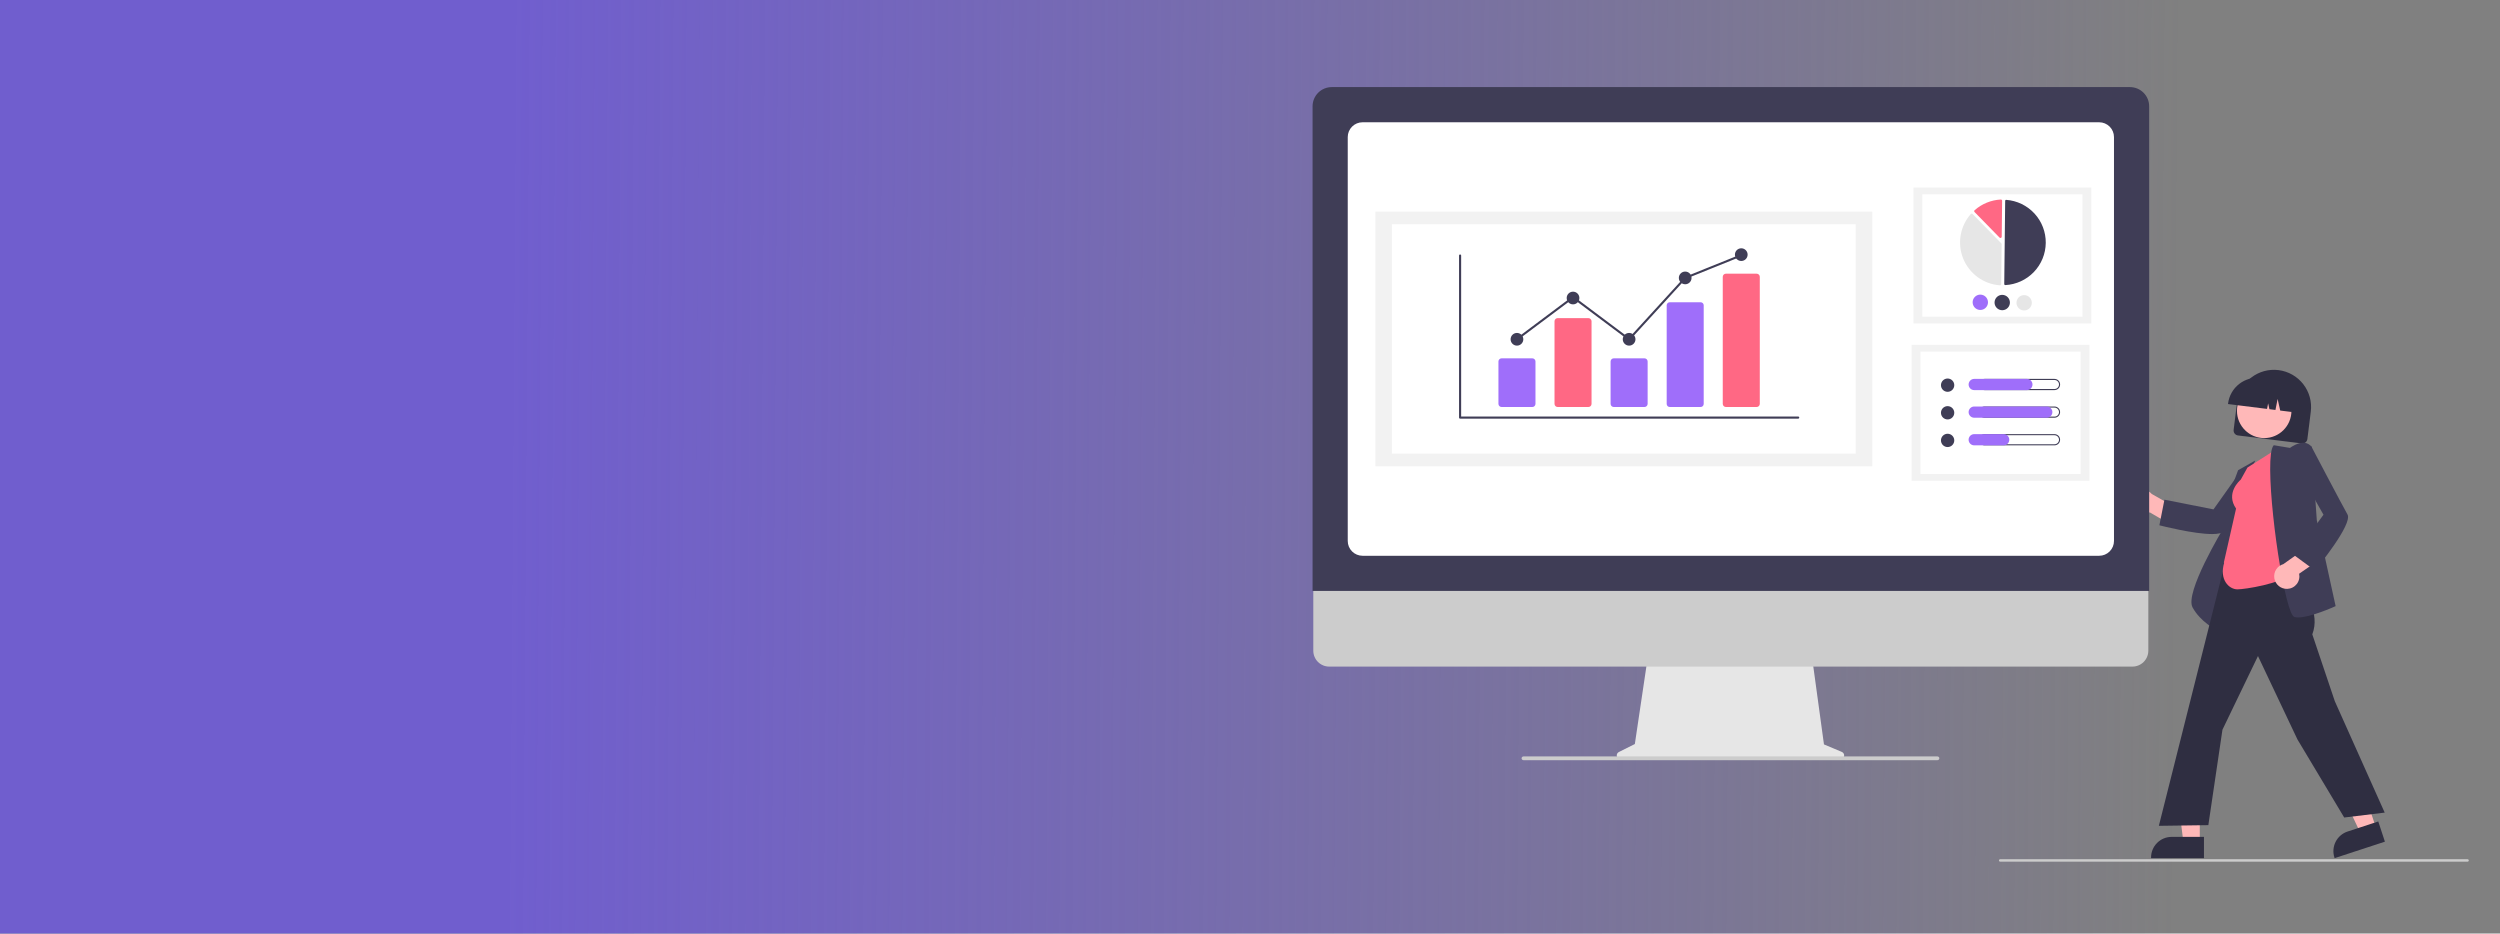 <svg width="2038" height="761" viewBox="0 0 2038 761" fill="none" xmlns="http://www.w3.org/2000/svg">
<rect x="0" y="0" width="2038" height="761" fill="#808080" stroke="none"/>
<path d="M0 0C795.888 0 1242.11 0 2038 0V761H0V0Z" fill="url(#paint0_linear_86_328)"/>
<path d="M1820.86 350.44L1823.66 328.013C1824.66 320.043 1828.78 312.794 1835.11 307.862C1841.45 302.929 1849.49 300.716 1857.46 301.711C1865.43 302.705 1872.68 306.825 1877.61 313.164C1882.55 319.503 1884.76 327.541 1883.77 335.512L1880.97 357.938C1880.83 359.008 1880.28 359.981 1879.43 360.643C1878.58 361.306 1877.5 361.604 1876.43 361.471L1824.4 354.98C1823.33 354.845 1822.35 354.292 1821.69 353.44C1821.03 352.589 1820.73 351.51 1820.86 350.44Z" fill="#2F2E41"/>
<path d="M1845.79 357.13C1858.05 357.13 1867.99 347.189 1867.99 334.927C1867.99 322.664 1858.05 312.723 1845.79 312.723C1833.52 312.723 1823.58 322.664 1823.58 334.927C1823.58 347.189 1833.52 357.13 1845.79 357.13Z" fill="#FFB8B8"/>
<path d="M1816.33 328.92C1817.12 322.619 1820.38 316.889 1825.4 312.988C1830.41 309.088 1836.76 307.335 1843.07 308.114L1847.55 308.674C1853.85 309.467 1859.58 312.728 1863.48 317.74C1867.38 322.753 1869.14 329.108 1868.36 335.411L1868.3 335.86L1858.82 334.677L1856.72 325.221L1854.94 334.193L1850.04 333.582L1848.98 328.811L1848.09 333.338L1816.27 329.369L1816.33 328.92Z" fill="#2F2E41"/>
<path d="M1737.19 414.131C1737.87 415.463 1738.83 416.631 1740.01 417.551C1741.19 418.471 1742.55 419.122 1744.01 419.457C1745.47 419.792 1746.98 419.803 1748.44 419.49C1749.91 419.178 1751.28 418.548 1752.47 417.646L1772.64 429.46L1782.81 418.955L1754.1 402.672C1752.45 400.769 1750.16 399.537 1747.66 399.209C1745.17 398.881 1742.64 399.48 1740.55 400.893C1738.47 402.305 1736.98 404.433 1736.36 406.873C1735.74 409.313 1736.03 411.895 1737.19 414.131Z" fill="#FFB8B8"/>
<path d="M1803.29 435.359C1788.41 435.359 1762.23 428.7 1760.78 428.328L1760.33 428.211L1764.45 407.352L1804.43 415.249L1826.15 384.662L1851.09 382.127L1850.39 383.043C1850.07 383.469 1817.92 425.786 1812.92 432.884C1811.66 434.675 1808.05 435.359 1803.29 435.359Z" fill="#3F3D56"/>
<path d="M1807.27 513.647L1806.68 513.363C1806.55 513.302 1793.91 507.155 1787.37 495.154C1780.85 483.209 1811.35 432.542 1813.48 429.026L1813.52 412.935L1824.49 383.314L1838.48 375.406L1826.47 403.436L1807.27 513.647Z" fill="#3F3D56"/>
<path d="M1793.26 686.591L1779.89 686.59L1773.52 635.011L1793.26 635.012L1793.26 686.591Z" fill="#FFB8B8"/>
<path d="M1796.67 699.553L1753.55 699.551V699.006C1753.55 694.555 1755.32 690.286 1758.47 687.139C1761.61 683.992 1765.88 682.224 1770.33 682.224L1796.67 682.225L1796.67 699.553Z" fill="#2F2E41"/>
<path d="M1936.89 674.872L1924.18 679.035L1902.08 632.002L1920.83 625.857L1936.89 674.872Z" fill="#FFB8B8"/>
<path d="M1944.17 686.128L1903.19 699.553L1903.02 699.035C1901.64 694.805 1901.99 690.198 1904 686.227C1906.01 682.256 1909.52 679.247 1913.75 677.861L1913.75 677.86L1938.77 669.661L1944.17 686.128Z" fill="#2F2E41"/>
<path d="M1911 666.439L1872.88 602.798L1840.7 534.805L1811.74 594.866L1800.24 672.654L1759.89 673.214L1821.79 427.273L1870.14 434.497L1867.94 466.413L1869.25 468.277C1880.18 483.793 1891.47 499.836 1884.99 517.13L1903.35 571.653L1944 662.439L1911 666.439Z" fill="#2F2E41"/>
<path d="M1824 480.439C1816.99 480.439 1809 472.439 1813.15 458.781L1812.88 458.587L1822.84 414.579C1814.15 402.147 1825.61 391.887 1826.68 390.971L1832.15 381.124L1856.29 365.815L1868.5 467.29L1868.32 467.462C1859.5 475.902 1829.88 480.439 1824 480.439Z" fill="#FF6884"/>
<path d="M1873.43 503.337C1872.47 503.351 1871.52 503.25 1870.58 503.035C1869.64 502.799 1868.12 501.604 1865.77 493.958C1856.44 463.56 1845.42 372.097 1853.42 363.147L1853.61 362.942L1866.76 365.133C1867.85 364.327 1873.58 360.323 1878.88 361.019C1879.97 361.156 1881.02 361.515 1881.96 362.074C1882.91 362.633 1883.73 363.38 1884.37 364.268L1884.46 364.387L1888.65 423.981L1904 494.112L1903.63 494.279C1902.74 494.685 1883.58 503.337 1873.43 503.337Z" fill="#3F3D56"/>
<path d="M1864.59 480.044C1866.08 479.994 1867.55 479.617 1868.88 478.94C1870.22 478.262 1871.38 477.301 1872.31 476.123C1873.23 474.945 1873.88 473.58 1874.21 472.123C1874.55 470.666 1874.56 469.153 1874.25 467.691L1893.5 454.433L1888.3 440.771L1861.38 459.875C1858.96 460.561 1856.87 462.112 1855.51 464.234C1854.16 466.355 1853.63 468.9 1854.03 471.386C1854.42 473.872 1855.72 476.127 1857.66 477.723C1859.61 479.318 1862.07 480.144 1864.59 480.044Z" fill="#FFB8B8"/>
<path d="M1887.15 465.056L1870 452.483L1894.1 419.619L1875.61 386.98L1883.88 363.319L1884.42 364.338C1884.67 364.813 1909.37 411.865 1913.68 419.406C1918.16 427.25 1888.71 463.167 1887.45 464.691L1887.15 465.056Z" fill="#3F3D56"/>
<path d="M1501.48 612.974L1486.89 606.83L1476.88 533.679H1343.57L1332.72 606.531L1319.67 613.059C1319.04 613.371 1318.54 613.885 1318.25 614.518C1317.95 615.15 1317.88 615.864 1318.04 616.544C1318.2 617.224 1318.58 617.829 1319.13 618.263C1319.68 618.696 1320.36 618.932 1321.05 618.932H1500.28C1500.99 618.932 1501.69 618.684 1502.24 618.231C1502.79 617.778 1503.17 617.147 1503.32 616.445C1503.46 615.744 1503.35 615.015 1503.02 614.382C1502.68 613.749 1502.14 613.252 1501.48 612.974Z" fill="#E6E6E6"/>
<path d="M1738.37 543.411H1083.54C1080.11 543.404 1076.81 542.033 1074.39 539.601C1071.96 537.169 1070.6 533.874 1070.6 530.438V438.099H1751.32V530.438C1751.32 533.874 1749.95 537.169 1747.53 539.601C1745.1 542.033 1741.81 543.404 1738.37 543.411Z" fill="#CCCCCC"/>
<path d="M1752 481.74H1070V86.639C1070 82.493 1071.65 78.518 1074.59 75.586C1077.52 72.654 1081.49 71.005 1085.64 71H1736.36C1740.51 71.005 1744.48 72.654 1747.41 75.586C1750.35 78.517 1752 82.493 1752 86.639V481.74Z" fill="#3F3D56"/>
<path d="M1711.27 453.064H1110.73C1107.54 453.06 1104.47 451.789 1102.21 449.529C1099.95 447.268 1098.68 444.204 1098.68 441.007V111.733C1098.68 108.537 1099.95 105.472 1102.21 103.211C1104.47 100.951 1107.54 99.68 1110.73 99.676H1711.27C1714.46 99.68 1717.53 100.951 1719.79 103.211C1722.05 105.472 1723.32 108.537 1723.32 111.733V441.007C1723.32 444.204 1722.05 447.268 1719.79 449.529C1717.53 451.789 1714.46 453.06 1711.27 453.064Z" fill="white"/>
<path d="M1579.42 619.695H1241.97C1241.63 619.702 1241.29 619.595 1241.01 619.39C1240.73 619.185 1240.53 618.894 1240.43 618.561C1240.37 618.335 1240.37 618.098 1240.41 617.869C1240.46 617.64 1240.56 617.424 1240.7 617.239C1240.84 617.053 1241.03 616.903 1241.24 616.8C1241.45 616.696 1241.68 616.643 1241.91 616.642H1579.29C1579.66 616.63 1580.02 616.741 1580.31 616.957C1580.6 617.174 1580.82 617.484 1580.91 617.836C1580.96 618.059 1580.96 618.291 1580.91 618.514C1580.86 618.736 1580.75 618.945 1580.61 619.123C1580.47 619.301 1580.29 619.445 1580.08 619.544C1579.87 619.643 1579.65 619.695 1579.42 619.695Z" fill="#CCCCCC"/>
<path d="M1704.86 152.909H1559.86V263.683H1704.86V152.909Z" fill="#F2F2F2"/>
<path d="M1697.65 158.414H1567.06V258.178H1697.65V158.414Z" fill="white"/>
<path d="M1634.65 232.414C1634.67 232.414 1634.69 232.414 1634.7 232.413C1643.54 231.951 1651.87 228.139 1658 221.753C1664.13 215.366 1667.6 206.885 1667.7 198.034C1667.8 189.183 1664.52 180.627 1658.54 174.104C1652.55 167.582 1644.31 163.585 1635.48 162.924C1635.37 162.916 1635.26 162.93 1635.16 162.966C1635.06 163.001 1634.96 163.058 1634.88 163.133C1634.8 163.206 1634.74 163.294 1634.69 163.394C1634.65 163.493 1634.62 163.6 1634.62 163.708L1633.86 231.61C1633.86 231.821 1633.94 232.024 1634.09 232.175C1634.24 232.326 1634.44 232.412 1634.65 232.414Z" fill="#3F3D56"/>
<path d="M1607.35 174.152C1607.62 174.156 1607.88 174.266 1608.07 174.46L1631.44 198.366C1631.54 198.461 1631.61 198.575 1631.66 198.699C1631.71 198.824 1631.73 198.957 1631.73 199.091L1631.37 231.582C1631.37 231.722 1631.34 231.859 1631.28 231.987C1631.22 232.114 1631.14 232.228 1631.04 232.322C1630.93 232.417 1630.81 232.49 1630.68 232.536C1630.55 232.582 1630.41 232.6 1630.27 232.59C1623.77 232.103 1617.53 229.814 1612.26 225.979C1606.99 222.144 1602.9 216.916 1600.43 210.881C1597.97 204.846 1597.24 198.245 1598.32 191.818C1599.41 185.391 1602.26 179.393 1606.57 174.499C1606.66 174.394 1606.77 174.309 1606.9 174.249C1607.03 174.189 1607.17 174.157 1607.31 174.153C1607.32 174.152 1607.33 174.152 1607.35 174.152Z" fill="#E6E6E6"/>
<path d="M1631.12 162.647C1631.38 162.65 1631.63 162.752 1631.81 162.933C1631.92 163.029 1632 163.145 1632.05 163.274C1632.1 163.402 1632.13 163.541 1632.13 163.68L1631.8 192.996C1631.8 193.198 1631.74 193.395 1631.62 193.561C1631.51 193.728 1631.35 193.857 1631.16 193.932C1630.97 194.007 1630.77 194.025 1630.57 193.984C1630.37 193.942 1630.19 193.843 1630.05 193.698L1609.65 172.838C1609.55 172.738 1609.48 172.621 1609.43 172.491C1609.38 172.362 1609.36 172.224 1609.36 172.085C1609.37 171.946 1609.4 171.81 1609.46 171.685C1609.52 171.56 1609.6 171.448 1609.71 171.356C1615.64 166.134 1623.16 163.066 1631.05 162.648C1631.07 162.647 1631.09 162.647 1631.12 162.647Z" fill="#FF6884"/>
<path d="M1620.61 246.495C1620.59 247.732 1620.21 248.936 1619.51 249.957C1618.82 250.978 1617.83 251.768 1616.68 252.229C1615.53 252.689 1614.28 252.799 1613.07 252.544C1611.86 252.289 1610.75 251.681 1609.88 250.797C1609.02 249.913 1608.44 248.792 1608.21 247.576C1607.98 246.36 1608.12 245.104 1608.6 243.967C1609.09 242.83 1609.9 241.862 1610.94 241.187C1611.97 240.511 1613.19 240.158 1614.42 240.172C1616.08 240.192 1617.66 240.869 1618.82 242.055C1619.98 243.24 1620.62 244.837 1620.61 246.495Z" fill="#9F6EFA"/>
<path d="M1638.47 246.695C1638.46 247.932 1638.08 249.137 1637.38 250.157C1636.68 251.178 1635.7 251.968 1634.55 252.429C1633.4 252.889 1632.14 252.999 1630.93 252.744C1629.72 252.489 1628.61 251.881 1627.75 250.997C1626.88 250.113 1626.3 248.992 1626.07 247.776C1625.85 246.561 1625.98 245.305 1626.47 244.167C1626.96 243.03 1627.77 242.062 1628.8 241.387C1629.84 240.711 1631.05 240.358 1632.29 240.372C1633.95 240.393 1635.53 241.07 1636.69 242.255C1637.85 243.441 1638.49 245.037 1638.47 246.695Z" fill="#3F3D56"/>
<path d="M1656.34 246.896C1656.33 248.132 1655.94 249.337 1655.25 250.358C1654.55 251.378 1653.56 252.169 1652.41 252.629C1651.27 253.09 1650.01 253.199 1648.8 252.945C1647.59 252.69 1646.48 252.082 1645.61 251.197C1644.75 250.313 1644.17 249.192 1643.94 247.977C1643.71 246.761 1643.85 245.505 1644.34 244.368C1644.82 243.23 1645.63 242.263 1646.67 241.587C1647.71 240.912 1648.92 240.559 1650.16 240.572C1651.81 240.593 1653.4 241.27 1654.55 242.455C1655.71 243.641 1656.36 245.238 1656.34 246.896Z" fill="#E6E6E6"/>
<path d="M1703.33 281.116H1558.33V391.89H1703.33V281.116Z" fill="#F2F2F2"/>
<path d="M1696.12 286.621H1565.54V386.385H1696.12V286.621Z" fill="white"/>
<path d="M1587.69 319.41C1590.69 319.41 1593.12 316.983 1593.12 313.988C1593.12 310.994 1590.69 308.566 1587.69 308.566C1584.7 308.566 1582.27 310.994 1582.27 313.988C1582.27 316.983 1584.7 319.41 1587.69 319.41Z" fill="#3F3D56"/>
<path d="M1674.81 309.769C1675.3 309.768 1675.77 309.863 1676.22 310.047C1676.67 310.231 1677.07 310.502 1677.42 310.844C1677.76 311.185 1678.03 311.591 1678.22 312.037C1678.4 312.484 1678.5 312.963 1678.5 313.446C1678.5 313.929 1678.4 314.408 1678.22 314.855C1678.03 315.301 1677.76 315.707 1677.42 316.048C1677.07 316.39 1676.67 316.66 1676.22 316.845C1675.77 317.029 1675.3 317.124 1674.81 317.123H1617.79C1616.81 317.123 1615.88 316.736 1615.19 316.046C1614.5 315.356 1614.11 314.421 1614.11 313.446C1614.11 312.471 1614.5 311.535 1615.19 310.846C1615.88 310.156 1616.81 309.769 1617.79 309.769H1674.81ZM1674.81 308.868H1617.79C1617.19 308.867 1616.59 308.985 1616.03 309.215C1615.48 309.444 1614.97 309.781 1614.55 310.207C1614.12 310.632 1613.78 311.137 1613.55 311.693C1613.32 312.248 1613.2 312.844 1613.2 313.446C1613.2 314.048 1613.32 314.643 1613.55 315.199C1613.78 315.755 1614.12 316.26 1614.55 316.685C1614.97 317.11 1615.48 317.448 1616.03 317.677C1616.59 317.907 1617.19 318.025 1617.79 318.024H1674.81C1675.41 318.025 1676.01 317.907 1676.57 317.677C1677.12 317.448 1677.63 317.11 1678.05 316.685C1678.48 316.26 1678.82 315.755 1679.05 315.199C1679.28 314.643 1679.4 314.048 1679.4 313.446C1679.4 312.844 1679.28 312.248 1679.05 311.693C1678.82 311.137 1678.48 310.632 1678.05 310.207C1677.63 309.781 1677.12 309.444 1676.57 309.215C1676.01 308.985 1675.41 308.867 1674.81 308.868Z" fill="#3F3D56"/>
<path d="M1652.31 318.024H1609.38C1608.17 318.024 1607 317.541 1606.15 316.683C1605.29 315.824 1604.81 314.66 1604.81 313.446C1604.81 312.232 1605.29 311.067 1606.15 310.209C1607 309.35 1608.17 308.868 1609.38 308.868H1652.31C1653.53 308.868 1654.69 309.35 1655.55 310.209C1656.41 311.067 1656.89 312.232 1656.89 313.446C1656.89 314.66 1656.41 315.824 1655.55 316.683C1654.69 317.541 1653.53 318.024 1652.31 318.024Z" fill="#9F6EFA"/>
<path d="M1587.69 341.925C1590.69 341.925 1593.12 339.498 1593.12 336.503C1593.12 333.509 1590.69 331.081 1587.69 331.081C1584.7 331.081 1582.27 333.509 1582.27 336.503C1582.27 339.498 1584.7 341.925 1587.69 341.925Z" fill="#3F3D56"/>
<path d="M1674.81 332.284C1675.3 332.283 1675.77 332.377 1676.22 332.562C1676.67 332.746 1677.07 333.017 1677.42 333.359C1677.76 333.7 1678.03 334.106 1678.22 334.552C1678.4 334.999 1678.5 335.477 1678.5 335.961C1678.5 336.444 1678.4 336.923 1678.22 337.369C1678.03 337.816 1677.76 338.222 1677.42 338.563C1677.07 338.905 1676.67 339.175 1676.22 339.36C1675.77 339.544 1675.3 339.639 1674.81 339.638H1617.79C1616.81 339.638 1615.88 339.251 1615.19 338.561C1614.5 337.871 1614.11 336.936 1614.11 335.961C1614.11 334.986 1614.5 334.05 1615.19 333.361C1615.88 332.671 1616.81 332.284 1617.79 332.284H1674.81ZM1674.81 331.383H1617.79C1616.57 331.383 1615.41 331.865 1614.55 332.724C1613.69 333.582 1613.21 334.747 1613.21 335.961C1613.21 337.175 1613.69 338.339 1614.55 339.198C1615.41 340.056 1616.57 340.539 1617.79 340.539H1674.81C1676.03 340.539 1677.19 340.056 1678.05 339.198C1678.91 338.339 1679.39 337.175 1679.39 335.961C1679.39 334.747 1678.91 333.582 1678.05 332.724C1677.19 331.865 1676.03 331.383 1674.81 331.383Z" fill="#3F3D56"/>
<path d="M1668.52 340.539H1609.38C1608.17 340.539 1607 340.056 1606.15 339.198C1605.29 338.339 1604.81 337.175 1604.81 335.961C1604.81 334.747 1605.29 333.582 1606.15 332.724C1607 331.865 1608.17 331.383 1609.38 331.383H1668.52C1669.74 331.383 1670.9 331.865 1671.76 332.724C1672.62 333.582 1673.1 334.747 1673.1 335.961C1673.1 337.175 1672.62 338.339 1671.76 339.198C1670.9 340.056 1669.74 340.539 1668.52 340.539Z" fill="#9F6EFA"/>
<path d="M1587.69 364.44C1590.69 364.44 1593.12 362.012 1593.12 359.018C1593.12 356.023 1590.69 353.596 1587.69 353.596C1584.7 353.596 1582.27 356.023 1582.27 359.018C1582.27 362.012 1584.7 364.44 1587.69 364.44Z" fill="#3F3D56"/>
<path d="M1674.81 354.799C1675.3 354.798 1675.77 354.892 1676.22 355.077C1676.67 355.261 1677.07 355.532 1677.42 355.873C1677.76 356.215 1678.03 356.621 1678.22 357.067C1678.4 357.514 1678.5 357.992 1678.5 358.476C1678.5 358.959 1678.4 359.438 1678.22 359.884C1678.03 360.331 1677.76 360.736 1677.42 361.078C1677.07 361.42 1676.67 361.69 1676.22 361.875C1675.77 362.059 1675.3 362.154 1674.81 362.153H1617.79C1616.81 362.153 1615.88 361.765 1615.19 361.076C1614.5 360.386 1614.11 359.451 1614.11 358.476C1614.11 357.501 1614.5 356.565 1615.19 355.876C1615.88 355.186 1616.81 354.799 1617.79 354.799H1674.81ZM1674.81 353.898H1617.79C1616.57 353.898 1615.41 354.38 1614.55 355.239C1613.69 356.097 1613.21 357.262 1613.21 358.476C1613.21 359.69 1613.69 360.854 1614.55 361.713C1615.41 362.571 1616.57 363.053 1617.79 363.053H1674.81C1676.03 363.053 1677.19 362.571 1678.05 361.713C1678.91 360.854 1679.39 359.69 1679.39 358.476C1679.39 357.262 1678.91 356.097 1678.05 355.239C1677.19 354.38 1676.03 353.898 1674.81 353.898Z" fill="#3F3D56"/>
<path d="M1633.4 363.053H1609.38C1608.78 363.054 1608.19 362.937 1607.63 362.707C1607.07 362.477 1606.57 362.14 1606.14 361.715C1605.72 361.29 1605.38 360.785 1605.15 360.229C1604.92 359.673 1604.8 359.077 1604.8 358.476C1604.8 357.874 1604.92 357.278 1605.15 356.722C1605.38 356.167 1605.72 355.662 1606.14 355.236C1606.57 354.811 1607.07 354.474 1607.63 354.245C1608.19 354.015 1608.78 353.897 1609.38 353.898H1633.4C1634.61 353.9 1635.77 354.383 1636.63 355.241C1637.49 356.099 1637.97 357.263 1637.97 358.476C1637.97 359.689 1637.49 360.852 1636.63 361.71C1635.77 362.569 1634.61 363.052 1633.4 363.053Z" fill="#9F6EFA"/>
<path d="M1526.28 172.508H1121.19V380.118H1526.28V172.508Z" fill="#F2F2F2"/>
<path d="M1512.78 182.824H1134.69V369.802H1512.78V182.824Z" fill="white"/>
<path d="M1465.89 341.277H1190.27C1190.04 341.277 1189.82 341.186 1189.66 341.024C1189.5 340.862 1189.41 340.643 1189.41 340.414V208.31C1189.41 208.082 1189.5 207.862 1189.66 207.7C1189.82 207.539 1190.04 207.448 1190.27 207.448C1190.5 207.448 1190.72 207.539 1190.88 207.7C1191.04 207.862 1191.13 208.082 1191.13 208.31V339.552H1465.89C1466.12 339.552 1466.34 339.642 1466.5 339.804C1466.66 339.966 1466.75 340.185 1466.75 340.414C1466.75 340.643 1466.66 340.862 1466.5 341.024C1466.34 341.186 1466.12 341.277 1465.89 341.277Z" fill="#3F3D56"/>
<path d="M1249.16 331.789H1224.09C1223.41 331.788 1222.76 331.518 1222.28 331.038C1221.8 330.558 1221.53 329.907 1221.53 329.228V294.671C1221.53 293.992 1221.8 293.342 1222.28 292.862C1222.76 292.382 1223.41 292.112 1224.09 292.111H1249.16C1249.84 292.112 1250.49 292.382 1250.97 292.862C1251.45 293.342 1251.72 293.992 1251.72 294.671V329.228C1251.72 329.907 1251.45 330.558 1250.97 331.038C1250.49 331.518 1249.84 331.788 1249.16 331.789Z" fill="#9F6EFA"/>
<path d="M1294.87 331.789H1269.8C1269.13 331.788 1268.47 331.518 1267.99 331.038C1267.51 330.558 1267.24 329.907 1267.24 329.228V261.894C1267.24 261.215 1267.51 260.564 1267.99 260.084C1268.47 259.604 1269.13 259.334 1269.8 259.334H1294.87C1295.55 259.334 1296.2 259.604 1296.68 260.084C1297.16 260.564 1297.43 261.215 1297.43 261.894V329.228C1297.43 329.907 1297.16 330.558 1296.68 331.038C1296.2 331.518 1295.55 331.788 1294.87 331.789Z" fill="#FF6884"/>
<path d="M1340.59 331.789H1315.52C1314.84 331.788 1314.19 331.518 1313.71 331.038C1313.23 330.558 1312.96 329.907 1312.96 329.228V294.671C1312.96 293.992 1313.23 293.342 1313.71 292.862C1314.19 292.382 1314.84 292.112 1315.52 292.111H1340.59C1341.27 292.112 1341.92 292.382 1342.4 292.862C1342.88 293.342 1343.15 293.992 1343.15 294.671V329.228C1343.15 329.907 1342.88 330.558 1342.4 331.038C1341.92 331.518 1341.27 331.788 1340.59 331.789Z" fill="#9F6EFA"/>
<path d="M1386.3 331.789H1361.24C1360.57 331.803 1359.93 331.554 1359.45 331.095C1358.97 330.637 1358.69 330.008 1358.68 329.344V248.84C1358.69 248.176 1358.97 247.546 1359.45 247.088C1359.93 246.63 1360.57 246.381 1361.24 246.395H1386.3C1386.97 246.381 1387.61 246.63 1388.09 247.088C1388.57 247.546 1388.85 248.176 1388.86 248.84V329.344C1388.85 330.008 1388.57 330.637 1388.09 331.095C1387.61 331.554 1386.97 331.803 1386.3 331.789Z" fill="#9F6EFA"/>
<path d="M1432.02 331.789H1406.95C1406.27 331.788 1405.62 331.518 1405.14 331.038C1404.66 330.558 1404.39 329.907 1404.39 329.228V225.666C1404.39 224.988 1404.66 224.337 1405.14 223.857C1405.62 223.377 1406.27 223.107 1406.95 223.106H1432.02C1432.7 223.107 1433.35 223.377 1433.83 223.857C1434.31 224.337 1434.58 224.988 1434.58 225.666V329.228C1434.58 329.907 1434.31 330.558 1433.83 331.038C1433.35 331.518 1432.7 331.788 1432.02 331.789Z" fill="#FF6884"/>
<path d="M1236.62 281.76C1239.48 281.76 1241.8 279.443 1241.8 276.585C1241.8 273.727 1239.48 271.409 1236.62 271.409C1233.76 271.409 1231.45 273.727 1231.45 276.585C1231.45 279.443 1233.76 281.76 1236.62 281.76Z" fill="#3F3D56"/>
<path d="M1282.34 248.12C1285.2 248.12 1287.51 245.803 1287.51 242.945C1287.51 240.087 1285.2 237.77 1282.34 237.77C1279.48 237.77 1277.16 240.087 1277.16 242.945C1277.16 245.803 1279.48 248.12 1282.34 248.12Z" fill="#3F3D56"/>
<path d="M1328.05 281.76C1330.91 281.76 1333.23 279.443 1333.23 276.585C1333.23 273.727 1330.91 271.409 1328.05 271.409C1325.2 271.409 1322.88 273.727 1322.88 276.585C1322.88 279.443 1325.2 281.76 1328.05 281.76Z" fill="#3F3D56"/>
<path d="M1373.77 231.732C1376.63 231.732 1378.95 229.415 1378.95 226.556C1378.95 223.698 1376.63 221.381 1373.77 221.381C1370.91 221.381 1368.59 223.698 1368.59 226.556C1368.59 229.415 1370.91 231.732 1373.77 231.732Z" fill="#3F3D56"/>
<path d="M1419.49 212.755C1422.34 212.755 1424.66 210.438 1424.66 207.58C1424.66 204.722 1422.34 202.405 1419.49 202.405C1416.63 202.405 1414.31 204.722 1414.31 207.58C1414.31 210.438 1416.63 212.755 1419.49 212.755Z" fill="#3F3D56"/>
<path d="M1328.16 277.744L1282.34 243.421L1237.14 277.275L1236.11 275.895L1282.34 241.265L1327.95 275.425L1373.27 225.83L1373.45 225.756L1419.16 207.337L1419.81 208.937L1374.27 227.283L1328.16 277.744Z" fill="#3F3D56"/>
<path d="M2011.55 702.439H1630.55C1630.28 702.439 1630.03 702.334 1629.84 702.146C1629.65 701.959 1629.55 701.704 1629.55 701.439C1629.55 701.174 1629.65 700.919 1629.84 700.732C1630.03 700.544 1630.28 700.439 1630.55 700.439H2011.55C2011.81 700.439 2012.07 700.544 2012.25 700.732C2012.44 700.919 2012.55 701.174 2012.55 701.439C2012.55 701.704 2012.44 701.959 2012.25 702.146C2012.07 702.334 2011.81 702.439 2011.55 702.439Z" fill="#CCCCCC"/>
<defs>
<linearGradient id="paint0_linear_86_328" x1="412.009" y1="913.2" x2="1771.42" y2="922.895" gradientUnits="userSpaceOnUse">
<stop stop-color="#705ECE"/>
<stop offset="1" stop-color="#705ECE" stop-opacity="0"/>
</linearGradient>
</defs>
</svg>

